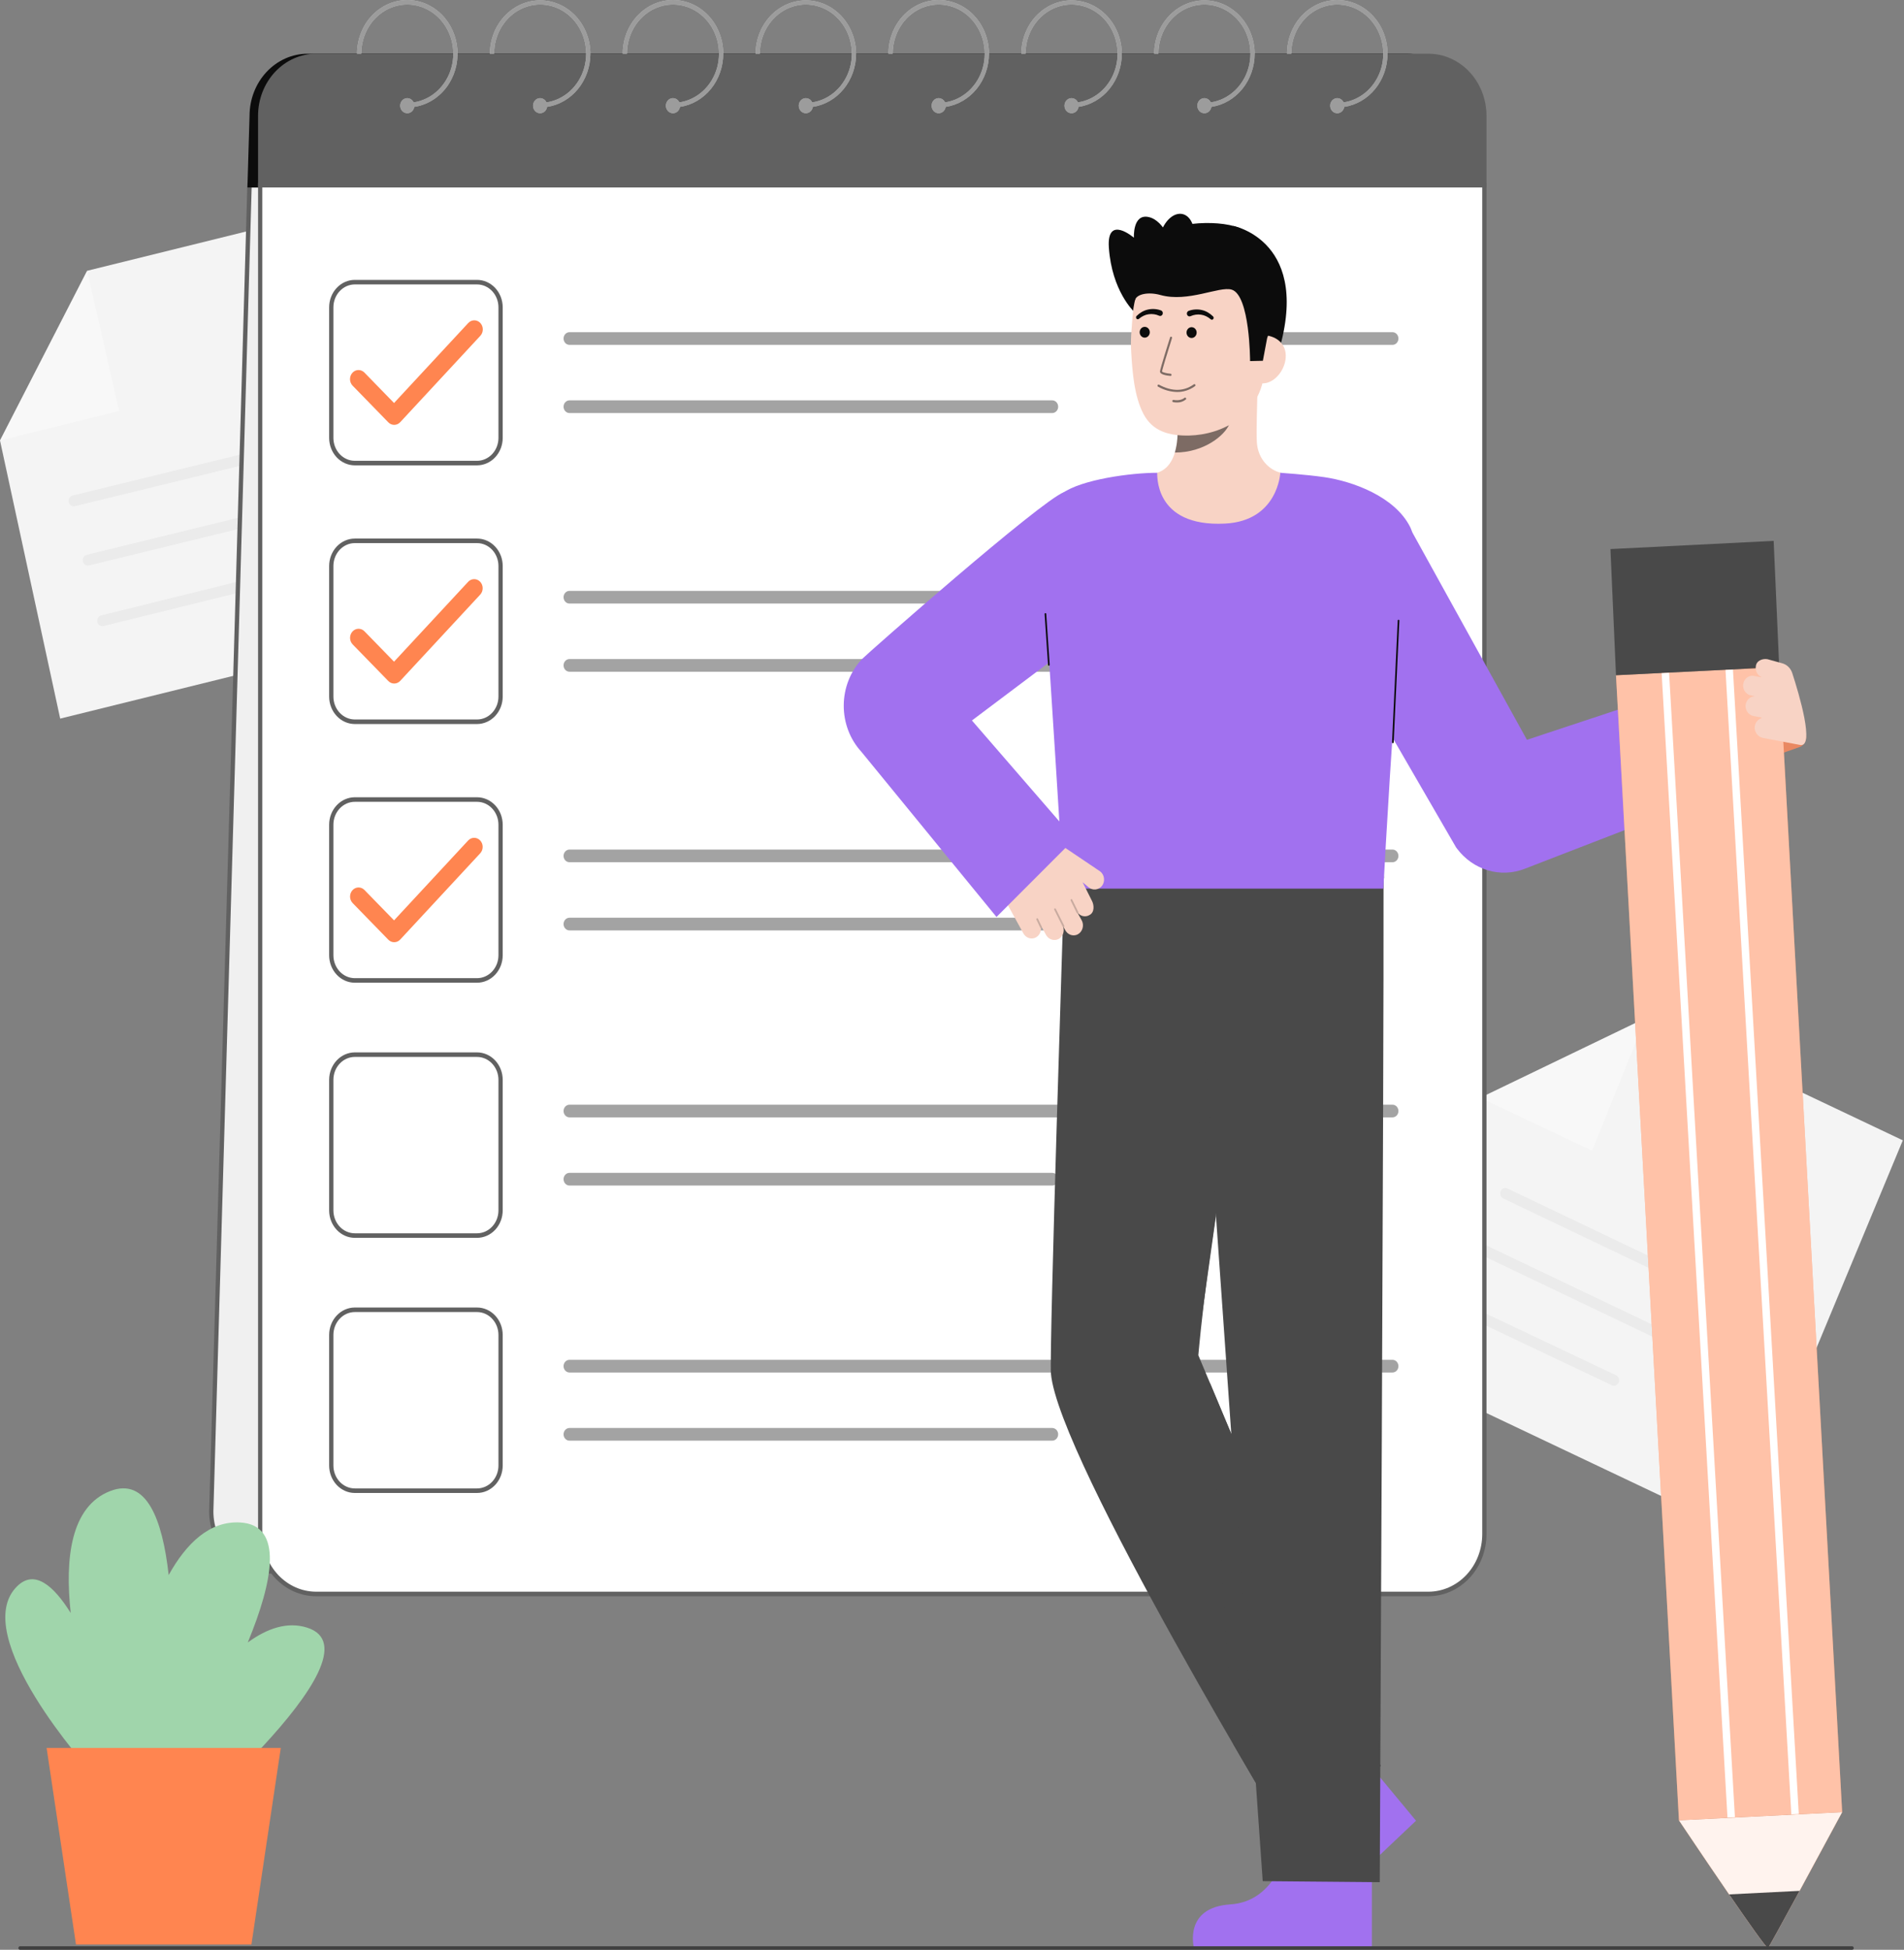 <svg width="293" height="300" viewBox="0 0 293 300" fill="none" xmlns="http://www.w3.org/2000/svg">
<rect x="0" y="0" width="293" height="300" fill="#808080" stroke="none"/>
<path d="M211.115 209.051L227.802 168.908L253.207 156.66L292.817 175.454L267.69 235.894L211.115 209.051Z" fill="#F4F4F4"/>
<path opacity="0.05" d="M272.466 202.201L231.966 182.864C231.571 182.675 231.109 182.864 230.932 183.286L230.932 183.286C230.756 183.708 230.933 184.202 231.327 184.39L271.827 203.728C272.221 203.916 272.684 203.727 272.861 203.306L272.861 203.306C273.037 202.884 272.86 202.39 272.466 202.201Z" fill="#292A2E"/>
<path opacity="0.05" d="M269.063 210.881L228.563 191.543C228.169 191.355 227.706 191.544 227.529 191.965L227.529 191.965C227.353 192.387 227.53 192.881 227.924 193.07L268.424 212.407C268.819 212.596 269.281 212.407 269.458 211.985L269.458 211.985C269.634 211.563 269.457 211.069 269.063 210.881Z" fill="#292A2E"/>
<path opacity="0.05" d="M248.693 211.612L225.088 200.421C224.898 200.33 224.683 200.324 224.489 200.403C224.295 200.482 224.139 200.64 224.054 200.843C224.012 200.943 223.989 201.051 223.986 201.161C223.983 201.271 224.001 201.38 224.037 201.482C224.074 201.585 224.129 201.679 224.2 201.759C224.271 201.838 224.355 201.902 224.449 201.947L248.054 213.139C248.244 213.229 248.459 213.236 248.653 213.156C248.847 213.077 249.003 212.919 249.088 212.717C249.173 212.514 249.179 212.284 249.105 212.077C249.031 211.87 248.883 211.703 248.693 211.612Z" fill="#292A2E"/>
<path opacity="0.4" d="M253.207 156.66L245 177.046L227.802 168.908L253.207 156.66Z" fill="white"/>
<path d="M9.262 110.567L0 67.771L13.405 41.664L55.632 31.234L69.573 95.669L9.262 110.567Z" fill="#F4F4F4"/>
<path opacity="0.05" d="M54.426 65.679L11.182 76.247C10.761 76.35 10.497 76.798 10.594 77.248L10.594 77.248C10.69 77.698 11.11 77.98 11.531 77.877L54.775 67.309C55.196 67.206 55.459 66.758 55.363 66.308L55.363 66.308C55.267 65.858 54.847 65.576 54.426 65.679Z" fill="#292A2E"/>
<path opacity="0.05" d="M56.592 74.8L13.348 85.368C12.927 85.471 12.664 85.919 12.76 86.369L12.76 86.369C12.856 86.82 13.276 87.101 13.697 86.998L56.941 76.43C57.362 76.327 57.626 75.879 57.529 75.429L57.529 75.429C57.433 74.979 57.013 74.697 56.592 74.8Z" fill="#292A2E"/>
<path opacity="0.05" d="M40.728 88.472L15.568 94.695C15.366 94.744 15.19 94.877 15.079 95.065C14.969 95.253 14.933 95.48 14.979 95.696C15.002 95.803 15.044 95.905 15.104 95.994C15.163 96.084 15.239 96.16 15.326 96.219C15.413 96.277 15.51 96.317 15.611 96.335C15.713 96.353 15.816 96.35 15.916 96.326L41.076 90.102C41.279 90.053 41.455 89.919 41.565 89.732C41.675 89.544 41.712 89.317 41.665 89.1C41.619 88.884 41.494 88.697 41.318 88.579C41.143 88.461 40.93 88.422 40.728 88.472Z" fill="#292A2E"/>
<path opacity="0.4" d="M13.405 41.664L18.321 63.226L0 67.771L13.405 41.664Z" fill="white"/>
<path d="M210.322 241.756H41.122C38.838 241.756 36.648 240.787 35.033 239.061C33.419 237.336 32.511 234.996 32.511 232.556L38.402 28.497H224.498L218.934 232.556C218.934 233.764 218.711 234.961 218.279 236.077C217.846 237.193 217.211 238.207 216.412 239.062C215.612 239.916 214.663 240.594 213.618 241.056C212.573 241.518 211.453 241.756 210.322 241.756Z" fill="#616161"/>
<path opacity="0.9" d="M210.322 241.756H41.122C38.838 241.756 36.648 240.787 35.033 239.061C33.419 237.336 32.511 234.996 32.511 232.556L38.402 28.497H224.498L218.934 232.556C218.934 233.764 218.711 234.961 218.279 236.077C217.846 237.193 217.211 238.207 216.412 239.062C215.612 239.916 214.663 240.594 213.618 241.056C212.573 241.518 211.453 241.756 210.322 241.756Z" fill="white"/>
<path d="M210.322 242.105H41.122C38.752 242.102 36.48 241.095 34.805 239.305C33.129 237.515 32.186 235.088 32.184 232.556L38.074 28.147H224.825L219.261 232.556C219.258 235.088 218.316 237.515 216.64 239.305C214.964 241.095 212.692 242.102 210.322 242.105ZM38.728 28.847L32.838 232.556C32.84 234.902 33.714 237.152 35.267 238.811C36.82 240.47 38.926 241.403 41.122 241.406H210.322C212.519 241.403 214.624 240.47 216.177 238.811C217.73 237.152 218.604 234.902 218.606 232.556L224.17 28.847H38.728Z" fill="#616161"/>
<path d="M216.54 8.264H47.34C44.97 8.266 42.698 9.273 41.023 11.064C39.347 12.854 38.404 15.281 38.401 17.813L38.074 28.847H224.824L225.479 17.813C225.476 15.281 224.534 12.854 222.858 11.064C221.182 9.273 218.91 8.266 216.54 8.264Z" fill="#0C0C0C"/>
<path d="M219.813 8.264H48.649C46.279 8.266 44.007 9.273 42.331 11.064C40.656 12.854 39.713 15.281 39.711 17.813V28.847H228.752V17.813C228.749 15.281 227.807 12.854 226.131 11.064C224.455 9.273 222.183 8.266 219.813 8.264Z" fill="#616161"/>
<path d="M40.038 28.495H228.424V236.053C228.424 238.493 227.517 240.833 225.902 242.558C224.287 244.283 222.097 245.252 219.813 245.252H48.649C46.365 245.252 44.175 244.283 42.56 242.558C40.945 240.833 40.038 238.493 40.038 236.053V28.495H40.038Z" fill="white"/>
<path d="M219.813 245.602H48.649C46.279 245.599 44.007 244.592 42.332 242.802C40.656 241.011 39.713 238.584 39.711 236.052V28.147H228.752V236.052C228.749 238.584 227.806 241.011 226.131 242.802C224.455 244.592 222.183 245.599 219.813 245.602ZM40.365 28.847V236.052C40.367 238.399 41.241 240.648 42.794 242.307C44.347 243.967 46.453 244.9 48.649 244.902H219.813C222.009 244.9 224.115 243.966 225.668 242.307C227.221 240.648 228.094 238.399 228.097 236.052V28.847H40.365Z" fill="#616161"/>
<path d="M73.408 71.6H54.603C53.555 71.599 52.55 71.153 51.809 70.362C51.068 69.57 50.651 68.496 50.65 67.376V47.286C50.651 46.167 51.068 45.093 51.809 44.301C52.55 43.51 53.555 43.064 54.603 43.063H73.408C74.456 43.065 75.46 43.51 76.202 44.302C76.943 45.093 77.359 46.167 77.361 47.286V67.376C77.359 68.496 76.943 69.57 76.202 70.361C75.46 71.153 74.456 71.599 73.408 71.6ZM54.603 43.763C53.729 43.764 52.89 44.135 52.272 44.796C51.654 45.456 51.306 46.352 51.305 47.286V67.376C51.306 68.311 51.654 69.207 52.272 69.867C52.89 70.528 53.729 70.9 54.603 70.9H73.408C74.282 70.899 75.121 70.528 75.739 69.867C76.357 69.207 76.705 68.311 76.706 67.376V47.286C76.705 46.352 76.357 45.456 75.739 44.796C75.121 44.135 74.282 43.764 73.408 43.763H54.603Z" fill="#616161"/>
<path d="M73.408 111.402H54.603C53.555 111.4 52.55 110.955 51.809 110.163C51.068 109.372 50.651 108.298 50.65 107.178V87.089C50.651 85.969 51.068 84.895 51.809 84.103C52.55 83.311 53.555 82.865 54.603 82.864H73.408C74.456 82.865 75.461 83.31 76.202 84.102C76.943 84.894 77.36 85.968 77.361 87.087V107.177C77.36 108.297 76.943 109.371 76.202 110.163C75.461 110.955 74.456 111.4 73.408 111.402ZM54.603 83.563C53.729 83.564 52.89 83.936 52.272 84.596C51.654 85.257 51.306 86.153 51.305 87.087V107.177C51.306 108.111 51.654 109.007 52.272 109.668C52.89 110.328 53.729 110.7 54.603 110.701H73.408C74.282 110.7 75.121 110.328 75.739 109.668C76.358 109.007 76.705 108.111 76.706 107.177V87.089C76.706 86.154 76.358 85.258 75.74 84.597C75.121 83.936 74.282 83.564 73.408 83.563H54.603Z" fill="#616161"/>
<path d="M73.408 151.203H54.603C53.555 151.202 52.55 150.757 51.809 149.965C51.068 149.173 50.651 148.1 50.65 146.98V126.89C50.651 125.771 51.068 124.697 51.809 123.906C52.55 123.114 53.555 122.668 54.603 122.667H73.408C74.456 122.669 75.46 123.114 76.202 123.906C76.943 124.697 77.359 125.771 77.361 126.89V146.98C77.359 148.1 76.943 149.173 76.202 149.965C75.46 150.757 74.456 151.202 73.408 151.203ZM54.603 123.367C53.729 123.368 52.89 123.739 52.272 124.4C51.654 125.06 51.306 125.956 51.305 126.89V146.98C51.306 147.915 51.654 148.81 52.272 149.471C52.89 150.132 53.729 150.503 54.603 150.504H73.408C74.282 150.503 75.121 150.132 75.739 149.471C76.358 148.81 76.705 147.915 76.706 146.98V126.89C76.705 125.956 76.358 125.06 75.739 124.4C75.121 123.739 74.282 123.368 73.408 123.367H54.603Z" fill="#616161"/>
<path d="M73.408 190.458H54.603C53.555 190.457 52.55 190.012 51.809 189.22C51.068 188.428 50.651 187.355 50.65 186.235V166.147C50.651 165.027 51.068 163.954 51.809 163.162C52.55 162.37 53.555 161.925 54.603 161.923H73.408C74.456 161.925 75.461 162.37 76.202 163.162C76.943 163.954 77.36 165.027 77.361 166.147V186.237C77.359 187.356 76.942 188.429 76.201 189.221C75.46 190.012 74.456 190.457 73.408 190.458ZM54.603 162.621C53.729 162.622 52.89 162.994 52.272 163.655C51.653 164.315 51.306 165.211 51.305 166.145V186.235C51.306 187.17 51.654 188.065 52.272 188.726C52.89 189.387 53.729 189.758 54.603 189.759H73.408C74.282 189.758 75.121 189.386 75.739 188.726C76.357 188.065 76.705 187.169 76.706 186.235V166.147C76.705 165.213 76.358 164.317 75.739 163.656C75.121 162.995 74.282 162.624 73.408 162.623L54.603 162.621Z" fill="#616161"/>
<path d="M73.408 229.713H54.603C53.555 229.712 52.55 229.267 51.809 228.475C51.068 227.683 50.651 226.61 50.65 225.49V205.4C50.651 204.28 51.068 203.207 51.809 202.415C52.55 201.623 53.555 201.178 54.603 201.177H73.408C74.456 201.178 75.461 201.623 76.202 202.415C76.943 203.207 77.36 204.28 77.361 205.4V225.49C77.36 226.61 76.943 227.683 76.202 228.475C75.461 229.267 74.456 229.712 73.408 229.713ZM54.603 201.876C53.729 201.877 52.89 202.249 52.272 202.909C51.654 203.57 51.306 204.466 51.305 205.4V225.49C51.306 226.424 51.654 227.32 52.272 227.981C52.89 228.641 53.729 229.013 54.603 229.014H73.408C74.282 229.013 75.121 228.641 75.739 227.981C76.358 227.32 76.705 226.424 76.706 225.49V205.4C76.705 204.466 76.358 203.57 75.739 202.909C75.121 202.249 74.282 201.877 73.408 201.876H54.603Z" fill="#616161"/>
<path d="M60.66 65.369C60.322 65.369 59.996 65.229 59.753 64.978L54.272 59.349C54.146 59.222 54.045 59.07 53.975 58.902C53.904 58.733 53.866 58.551 53.861 58.366C53.857 58.181 53.887 57.998 53.95 57.825C54.013 57.653 54.107 57.496 54.226 57.363C54.346 57.229 54.49 57.123 54.648 57.049C54.807 56.976 54.978 56.936 55.151 56.934C55.324 56.931 55.495 56.965 55.656 57.033C55.816 57.102 55.963 57.204 56.086 57.333L60.638 62.007L72.049 49.708C72.169 49.576 72.313 49.47 72.472 49.397C72.631 49.324 72.802 49.286 72.975 49.284C73.148 49.282 73.32 49.317 73.48 49.387C73.641 49.456 73.786 49.559 73.909 49.689C74.032 49.819 74.13 49.974 74.196 50.145C74.263 50.316 74.297 50.499 74.297 50.684C74.297 50.868 74.262 51.051 74.196 51.222C74.129 51.392 74.031 51.547 73.908 51.677L61.592 64.955C61.47 65.086 61.325 65.191 61.165 65.262C61.005 65.333 60.833 65.369 60.66 65.369Z" fill="#FF8550"/>
<path d="M60.66 105.17C60.322 105.171 59.996 105.031 59.753 104.78L54.272 99.151C54.022 98.894 53.877 98.541 53.87 98.17C53.863 97.799 53.995 97.441 54.235 97.173C54.476 96.906 54.806 96.751 55.153 96.744C55.5 96.737 55.836 96.877 56.086 97.134L60.638 101.808L72.049 89.51C72.294 89.251 72.625 89.106 72.97 89.106C73.315 89.106 73.645 89.252 73.89 89.511C74.135 89.771 74.275 90.123 74.278 90.491C74.281 90.86 74.148 91.215 73.908 91.479L61.592 104.756C61.47 104.888 61.325 104.992 61.165 105.064C61.005 105.135 60.833 105.171 60.66 105.17Z" fill="#FF8550"/>
<path d="M60.66 144.973C60.322 144.973 59.996 144.833 59.753 144.582L54.272 138.953C54.022 138.696 53.877 138.343 53.87 137.973C53.863 137.602 53.995 137.243 54.235 136.976C54.476 136.708 54.806 136.554 55.153 136.547C55.5 136.539 55.836 136.68 56.086 136.937L60.638 141.61L72.049 129.312C72.294 129.053 72.625 128.908 72.97 128.908C73.315 128.908 73.645 129.054 73.89 129.313C74.135 129.573 74.275 129.925 74.278 130.293C74.281 130.662 74.148 131.017 73.908 131.281L61.592 144.558C61.47 144.69 61.325 144.794 61.165 144.866C61.005 144.937 60.833 144.973 60.66 144.973Z" fill="#FF8550"/>
<path opacity="0.5" d="M214.286 51.111H87.638C87.134 51.111 86.725 51.548 86.725 52.087C86.725 52.626 87.134 53.063 87.638 53.063H214.286C214.79 53.063 215.199 52.626 215.199 52.087C215.199 51.548 214.79 51.111 214.286 51.111Z" fill="#494949"/>
<path opacity="0.5" d="M161.924 61.6H87.638C87.134 61.6 86.725 62.037 86.725 62.576C86.725 63.115 87.134 63.552 87.638 63.552H161.924C162.428 63.552 162.837 63.115 162.837 62.576C162.837 62.037 162.428 61.6 161.924 61.6Z" fill="#494949"/>
<path opacity="0.5" d="M214.286 90.913H87.638C87.134 90.913 86.725 91.35 86.725 91.889C86.725 92.428 87.134 92.865 87.638 92.865H214.286C214.79 92.865 215.199 92.428 215.199 91.889C215.199 91.35 214.79 90.913 214.286 90.913Z" fill="#494949"/>
<path opacity="0.5" d="M161.924 101.402H87.638C87.134 101.402 86.725 101.839 86.725 102.378C86.725 102.917 87.134 103.354 87.638 103.354H161.924C162.428 103.354 162.837 102.917 162.837 102.378C162.837 101.839 162.428 101.402 161.924 101.402Z" fill="#494949"/>
<path opacity="0.5" d="M214.286 130.715H87.638C87.134 130.715 86.725 131.152 86.725 131.691C86.725 132.23 87.134 132.666 87.638 132.666H214.286C214.79 132.666 215.199 132.23 215.199 131.691C215.199 131.152 214.79 130.715 214.286 130.715Z" fill="#494949"/>
<path opacity="0.5" d="M161.924 141.204H87.638C87.134 141.204 86.725 141.641 86.725 142.18C86.725 142.719 87.134 143.156 87.638 143.156H161.924C162.428 143.156 162.837 142.719 162.837 142.18C162.837 141.641 162.428 141.204 161.924 141.204Z" fill="#494949"/>
<path opacity="0.5" d="M214.286 169.97H87.638C87.134 169.97 86.725 170.407 86.725 170.946C86.725 171.485 87.134 171.921 87.638 171.921H214.286C214.79 171.921 215.199 171.485 215.199 170.946C215.199 170.407 214.79 169.97 214.286 169.97Z" fill="#494949"/>
<path opacity="0.5" d="M161.924 180.459H87.638C87.134 180.459 86.725 180.896 86.725 181.435C86.725 181.974 87.134 182.411 87.638 182.411H161.924C162.428 182.411 162.837 181.974 162.837 181.435C162.837 180.896 162.428 180.459 161.924 180.459Z" fill="#494949"/>
<path opacity="0.5" d="M214.286 209.224H87.638C87.134 209.224 86.725 209.661 86.725 210.2C86.725 210.739 87.134 211.176 87.638 211.176H214.286C214.79 211.176 215.199 210.739 215.199 210.2C215.199 209.661 214.79 209.224 214.286 209.224Z" fill="#494949"/>
<path opacity="0.5" d="M161.924 219.714H87.638C87.134 219.714 86.725 220.15 86.725 220.689C86.725 221.228 87.134 221.665 87.638 221.665H161.924C162.428 221.665 162.837 221.228 162.837 220.689C162.837 220.15 162.428 219.714 161.924 219.714Z" fill="#494949"/>
<path d="M62.674 2.08498e-07C60.624 0.002 58.658 0.874 57.208 2.423C55.758 3.972 54.942 6.073 54.94 8.264H55.594C55.594 6.812 55.985 5.391 56.72 4.17C57.455 2.949 58.503 1.98 59.74 1.379C60.976 0.777 62.349 0.568 63.694 0.777C65.038 0.986 66.298 1.604 67.323 2.557C68.348 3.51 69.094 4.758 69.474 6.152C69.853 7.546 69.848 9.027 69.461 10.418C69.074 11.81 68.32 13.053 67.29 13.999C66.26 14.945 64.996 15.555 63.65 15.755C63.537 15.505 63.344 15.307 63.105 15.197C62.867 15.086 62.6 15.07 62.352 15.152C62.103 15.233 61.891 15.407 61.752 15.642C61.614 15.877 61.558 16.157 61.596 16.431C61.634 16.706 61.762 16.957 61.958 17.139C62.154 17.321 62.405 17.422 62.665 17.424C62.924 17.426 63.176 17.328 63.374 17.149C63.573 16.97 63.704 16.721 63.746 16.447C65.685 16.157 67.45 15.092 68.684 13.467C69.917 11.842 70.528 9.777 70.392 7.689C70.256 5.602 69.384 3.647 67.951 2.22C66.519 0.793 64.633 -0 62.674 2.08498e-07Z" fill="#F4F4F4"/>
<path d="M213.522 8.264C213.522 6.072 212.707 3.97 211.257 2.42C209.806 0.871 207.839 0 205.787 0C203.736 0 201.768 0.871 200.318 2.42C198.867 3.97 198.052 6.072 198.052 8.264H198.707C198.707 6.812 199.097 5.391 199.833 4.17C200.568 2.949 201.616 1.98 202.853 1.379C204.089 0.777 205.462 0.568 206.806 0.777C208.151 0.986 209.411 1.604 210.436 2.557C211.461 3.51 212.207 4.758 212.586 6.152C212.965 7.546 212.961 9.027 212.574 10.418C212.187 11.81 211.433 13.053 210.403 13.999C209.372 14.945 208.109 15.555 206.763 15.755C206.65 15.505 206.456 15.307 206.218 15.197C205.98 15.086 205.713 15.07 205.464 15.152C205.216 15.233 205.004 15.407 204.865 15.642C204.726 15.877 204.671 16.157 204.709 16.431C204.747 16.706 204.875 16.957 205.071 17.139C205.267 17.321 205.518 17.422 205.777 17.424C206.037 17.426 206.289 17.328 206.487 17.149C206.685 16.97 206.817 16.721 206.858 16.447C208.705 16.168 210.396 15.187 211.62 13.684C212.844 12.181 213.52 10.256 213.522 8.264Z" fill="#F4F4F4"/>
<path d="M193.078 8.264C193.064 6.081 192.243 3.993 190.794 2.455C189.345 0.917 187.385 0.053 185.342 0.053C183.3 0.053 181.34 0.917 179.891 2.455C178.442 3.993 177.621 6.081 177.607 8.264H178.262C178.262 6.812 178.652 5.391 179.388 4.17C180.123 2.949 181.171 1.98 182.408 1.378C183.644 0.776 185.017 0.567 186.362 0.776C187.706 0.985 188.966 1.603 189.991 2.556C191.016 3.509 191.763 4.757 192.142 6.151C192.521 7.546 192.517 9.027 192.13 10.418C191.742 11.81 190.989 13.053 189.958 13.999C188.928 14.945 187.664 15.555 186.318 15.755C186.205 15.505 186.012 15.307 185.773 15.197C185.535 15.086 185.268 15.07 185.02 15.152C184.771 15.233 184.559 15.407 184.42 15.642C184.281 15.877 184.226 16.157 184.264 16.431C184.302 16.706 184.43 16.957 184.626 17.139C184.822 17.321 185.073 17.422 185.332 17.424C185.592 17.426 185.844 17.328 186.042 17.149C186.241 16.97 186.372 16.721 186.413 16.447C188.26 16.168 189.951 15.187 191.175 13.684C192.4 12.181 193.075 10.256 193.078 8.264Z" fill="#F4F4F4"/>
<path d="M172.633 8.264C172.62 6.081 171.799 3.993 170.35 2.455C168.901 0.917 166.941 0.053 164.898 0.053C162.855 0.053 160.895 0.917 159.446 2.455C157.997 3.993 157.176 6.081 157.163 8.264H157.817C157.817 6.812 158.208 5.391 158.943 4.17C159.678 2.949 160.727 1.98 161.963 1.378C163.2 0.777 164.572 0.568 165.917 0.777C167.261 0.985 168.521 1.603 169.546 2.556C170.571 3.509 171.318 4.757 171.697 6.151C172.077 7.545 172.073 9.026 171.686 10.417C171.299 11.809 170.545 13.052 169.515 13.998C168.484 14.945 167.221 15.555 165.875 15.755C165.762 15.505 165.569 15.307 165.331 15.197C165.092 15.086 164.825 15.07 164.577 15.152C164.328 15.233 164.116 15.407 163.977 15.642C163.839 15.877 163.783 16.157 163.821 16.431C163.859 16.706 163.987 16.957 164.183 17.139C164.379 17.321 164.63 17.422 164.89 17.424C165.149 17.426 165.401 17.328 165.599 17.149C165.798 16.97 165.929 16.721 165.971 16.447C167.817 16.168 169.508 15.187 170.731 13.684C171.955 12.181 172.631 10.256 172.633 8.264Z" fill="#F4F4F4"/>
<path d="M152.188 8.264C152.188 6.072 151.373 3.97 149.923 2.42C148.472 0.871 146.505 0 144.453 0C142.402 0 140.434 0.871 138.984 2.42C137.533 3.97 136.718 6.072 136.718 8.264H137.373C137.373 6.812 137.764 5.391 138.499 4.17C139.234 2.949 140.282 1.98 141.519 1.379C142.755 0.777 144.128 0.568 145.472 0.777C146.817 0.986 148.077 1.604 149.102 2.557C150.127 3.51 150.873 4.758 151.252 6.152C151.632 7.546 151.627 9.027 151.24 10.418C150.853 11.81 150.099 13.053 149.069 13.999C148.038 14.945 146.775 15.555 145.429 15.755C145.316 15.505 145.123 15.307 144.884 15.196C144.646 15.085 144.379 15.069 144.13 15.151C143.882 15.232 143.669 15.406 143.53 15.641C143.392 15.875 143.336 16.155 143.374 16.43C143.412 16.705 143.54 16.956 143.736 17.138C143.932 17.32 144.183 17.422 144.442 17.424C144.702 17.426 144.954 17.328 145.153 17.149C145.351 16.97 145.483 16.721 145.524 16.447C147.371 16.168 149.062 15.187 150.286 13.684C151.51 12.181 152.186 10.256 152.188 8.264Z" fill="#F4F4F4"/>
<path d="M131.744 8.264C131.73 6.081 130.91 3.993 129.46 2.455C128.011 0.917 126.051 0.053 124.009 0.053C121.966 0.053 120.006 0.917 118.557 2.455C117.108 3.993 116.287 6.081 116.273 8.264H116.928C116.928 6.812 117.319 5.391 118.054 4.17C118.789 2.949 119.837 1.98 121.074 1.378C122.31 0.776 123.683 0.567 125.028 0.776C126.372 0.985 127.632 1.603 128.657 2.556C129.682 3.509 130.429 4.757 130.808 6.151C131.187 7.546 131.183 9.027 130.796 10.418C130.409 11.81 129.655 13.053 128.624 13.999C127.594 14.945 126.33 15.555 124.984 15.755C124.871 15.505 124.678 15.307 124.439 15.197C124.201 15.086 123.934 15.07 123.686 15.152C123.437 15.233 123.225 15.407 123.086 15.642C122.948 15.877 122.892 16.157 122.93 16.431C122.968 16.706 123.096 16.957 123.292 17.139C123.488 17.321 123.739 17.422 123.999 17.424C124.258 17.426 124.51 17.328 124.708 17.149C124.907 16.97 125.038 16.721 125.08 16.447C126.926 16.168 128.617 15.187 129.841 13.684C131.066 12.181 131.741 10.256 131.744 8.264Z" fill="#F4F4F4"/>
<path d="M111.299 8.264C111.299 6.072 110.484 3.97 109.033 2.42C107.583 0.871 105.615 0 103.564 0C101.512 0 99.545 0.871 98.094 2.42C96.644 3.97 95.829 6.072 95.829 8.264H96.484C96.483 6.812 96.874 5.391 97.609 4.17C98.344 2.949 99.393 1.98 100.629 1.379C101.866 0.777 103.238 0.568 104.583 0.777C105.927 0.986 107.187 1.604 108.212 2.557C109.237 3.51 109.984 4.758 110.363 6.152C110.742 7.546 110.738 9.027 110.351 10.418C109.963 11.81 109.21 13.053 108.179 13.999C107.149 14.945 105.886 15.555 104.54 15.755C104.427 15.505 104.233 15.307 103.995 15.196C103.757 15.085 103.489 15.069 103.241 15.151C102.993 15.232 102.78 15.406 102.641 15.641C102.502 15.875 102.447 16.155 102.484 16.43C102.522 16.705 102.651 16.956 102.847 17.138C103.043 17.32 103.293 17.422 103.553 17.424C103.813 17.426 104.065 17.328 104.263 17.149C104.462 16.97 104.593 16.721 104.635 16.447C106.482 16.168 108.172 15.187 109.397 13.684C110.621 12.181 111.296 10.256 111.299 8.264Z" fill="#F4F4F4"/>
<path d="M90.854 8.264C90.841 6.081 90.02 3.993 88.571 2.455C87.122 0.917 85.162 0.053 83.119 0.053C81.076 0.053 79.117 0.917 77.667 2.455C76.218 3.993 75.397 6.081 75.384 8.264H76.039C76.038 6.812 76.429 5.391 77.164 4.17C77.899 2.949 78.948 1.98 80.184 1.378C81.421 0.776 82.794 0.567 84.138 0.776C85.483 0.985 86.743 1.603 87.768 2.556C88.793 3.509 89.54 4.757 89.919 6.151C90.298 7.546 90.294 9.027 89.906 10.418C89.519 11.81 88.765 13.053 87.735 13.999C86.704 14.945 85.441 15.555 84.095 15.755C83.981 15.505 83.788 15.307 83.55 15.197C83.312 15.086 83.044 15.07 82.796 15.152C82.548 15.233 82.335 15.407 82.197 15.642C82.058 15.877 82.003 16.157 82.04 16.431C82.078 16.706 82.207 16.957 82.403 17.139C82.599 17.321 82.849 17.422 83.109 17.424C83.369 17.426 83.621 17.328 83.819 17.149C84.017 16.97 84.149 16.721 84.19 16.447C86.037 16.168 87.728 15.187 88.952 13.684C90.176 12.181 90.852 10.256 90.854 8.264Z" fill="#F4F4F4"/>
<g opacity="0.6">
<path d="M62.674 2.08498e-07C60.624 0.002 58.658 0.874 57.208 2.423C55.758 3.972 54.942 6.073 54.94 8.264H55.594C55.594 6.812 55.985 5.391 56.72 4.17C57.455 2.949 58.503 1.98 59.74 1.379C60.976 0.777 62.349 0.568 63.694 0.777C65.038 0.986 66.298 1.604 67.323 2.557C68.348 3.51 69.094 4.758 69.474 6.152C69.853 7.546 69.848 9.027 69.461 10.418C69.074 11.81 68.32 13.053 67.29 13.999C66.26 14.945 64.996 15.555 63.65 15.755C63.537 15.505 63.344 15.307 63.105 15.197C62.867 15.086 62.6 15.07 62.352 15.152C62.103 15.233 61.891 15.407 61.752 15.642C61.614 15.877 61.558 16.157 61.596 16.431C61.634 16.706 61.762 16.957 61.958 17.139C62.154 17.321 62.405 17.422 62.665 17.424C62.924 17.426 63.176 17.328 63.374 17.149C63.573 16.97 63.704 16.721 63.746 16.447C65.685 16.157 67.45 15.092 68.684 13.467C69.917 11.842 70.528 9.777 70.392 7.689C70.256 5.602 69.384 3.647 67.951 2.22C66.519 0.793 64.633 -0 62.674 2.08498e-07Z" fill="#616161"/>
<path d="M213.522 8.264C213.522 6.072 212.707 3.97 211.257 2.42C209.806 0.871 207.839 0 205.787 0C203.736 0 201.768 0.871 200.318 2.42C198.867 3.97 198.052 6.072 198.052 8.264H198.707C198.707 6.812 199.097 5.391 199.833 4.17C200.568 2.949 201.616 1.98 202.853 1.379C204.089 0.777 205.462 0.568 206.806 0.777C208.151 0.986 209.411 1.604 210.436 2.557C211.461 3.51 212.207 4.758 212.586 6.152C212.965 7.546 212.961 9.027 212.574 10.418C212.187 11.81 211.433 13.053 210.403 13.999C209.372 14.945 208.109 15.555 206.763 15.755C206.65 15.505 206.456 15.307 206.218 15.197C205.98 15.086 205.713 15.07 205.464 15.152C205.216 15.233 205.004 15.407 204.865 15.642C204.726 15.877 204.671 16.157 204.709 16.431C204.747 16.706 204.875 16.957 205.071 17.139C205.267 17.321 205.518 17.422 205.777 17.424C206.037 17.426 206.289 17.328 206.487 17.149C206.685 16.97 206.817 16.721 206.858 16.447C208.705 16.168 210.396 15.187 211.62 13.684C212.844 12.181 213.52 10.256 213.522 8.264Z" fill="#616161"/>
<path d="M193.078 8.264C193.064 6.081 192.243 3.993 190.794 2.455C189.345 0.917 187.385 0.053 185.342 0.053C183.3 0.053 181.34 0.917 179.891 2.455C178.442 3.993 177.621 6.081 177.607 8.264H178.262C178.262 6.812 178.652 5.391 179.388 4.17C180.123 2.949 181.171 1.98 182.408 1.378C183.644 0.776 185.017 0.567 186.362 0.776C187.706 0.985 188.966 1.603 189.991 2.556C191.016 3.509 191.763 4.757 192.142 6.151C192.521 7.546 192.517 9.027 192.13 10.418C191.742 11.81 190.989 13.053 189.958 13.999C188.928 14.945 187.664 15.555 186.318 15.755C186.205 15.505 186.012 15.307 185.773 15.197C185.535 15.086 185.268 15.07 185.02 15.152C184.771 15.233 184.559 15.407 184.42 15.642C184.281 15.877 184.226 16.157 184.264 16.431C184.302 16.706 184.43 16.957 184.626 17.139C184.822 17.321 185.073 17.422 185.332 17.424C185.592 17.426 185.844 17.328 186.042 17.149C186.241 16.97 186.372 16.721 186.413 16.447C188.26 16.168 189.951 15.187 191.175 13.684C192.4 12.181 193.075 10.256 193.078 8.264Z" fill="#616161"/>
<path d="M172.633 8.264C172.62 6.081 171.799 3.993 170.35 2.455C168.901 0.917 166.941 0.053 164.898 0.053C162.855 0.053 160.895 0.917 159.446 2.455C157.997 3.993 157.176 6.081 157.163 8.264H157.817C157.817 6.812 158.208 5.391 158.943 4.17C159.678 2.949 160.727 1.98 161.963 1.378C163.2 0.777 164.572 0.568 165.917 0.777C167.261 0.985 168.521 1.603 169.546 2.556C170.571 3.509 171.318 4.757 171.697 6.151C172.077 7.545 172.073 9.026 171.686 10.417C171.299 11.809 170.545 13.052 169.515 13.998C168.484 14.945 167.221 15.555 165.875 15.755C165.762 15.505 165.569 15.307 165.331 15.197C165.092 15.086 164.825 15.07 164.577 15.152C164.328 15.233 164.116 15.407 163.977 15.642C163.839 15.877 163.783 16.157 163.821 16.431C163.859 16.706 163.987 16.957 164.183 17.139C164.379 17.321 164.63 17.422 164.89 17.424C165.149 17.426 165.401 17.328 165.599 17.149C165.798 16.97 165.929 16.721 165.971 16.447C167.817 16.168 169.508 15.187 170.731 13.684C171.955 12.181 172.631 10.256 172.633 8.264Z" fill="#616161"/>
<path d="M152.188 8.264C152.188 6.072 151.373 3.97 149.923 2.42C148.472 0.871 146.505 0 144.453 0C142.402 0 140.434 0.871 138.984 2.42C137.533 3.97 136.718 6.072 136.718 8.264H137.373C137.373 6.812 137.764 5.391 138.499 4.17C139.234 2.949 140.282 1.98 141.519 1.379C142.755 0.777 144.128 0.568 145.472 0.777C146.817 0.986 148.077 1.604 149.102 2.557C150.127 3.51 150.873 4.758 151.252 6.152C151.632 7.546 151.627 9.027 151.24 10.418C150.853 11.81 150.099 13.053 149.069 13.999C148.038 14.945 146.775 15.555 145.429 15.755C145.316 15.505 145.123 15.307 144.884 15.196C144.646 15.085 144.379 15.069 144.13 15.151C143.882 15.232 143.669 15.406 143.53 15.641C143.392 15.875 143.336 16.155 143.374 16.43C143.412 16.705 143.54 16.956 143.736 17.138C143.932 17.32 144.183 17.422 144.442 17.424C144.702 17.426 144.954 17.328 145.153 17.149C145.351 16.97 145.483 16.721 145.524 16.447C147.371 16.168 149.062 15.187 150.286 13.684C151.51 12.181 152.186 10.256 152.188 8.264Z" fill="#616161"/>
<path d="M131.744 8.264C131.73 6.081 130.91 3.993 129.46 2.455C128.011 0.917 126.051 0.053 124.009 0.053C121.966 0.053 120.006 0.917 118.557 2.455C117.108 3.993 116.287 6.081 116.273 8.264H116.928C116.928 6.812 117.319 5.391 118.054 4.17C118.789 2.949 119.837 1.98 121.074 1.378C122.31 0.776 123.683 0.567 125.028 0.776C126.372 0.985 127.632 1.603 128.657 2.556C129.682 3.509 130.429 4.757 130.808 6.151C131.187 7.546 131.183 9.027 130.796 10.418C130.409 11.81 129.655 13.053 128.624 13.999C127.594 14.945 126.33 15.555 124.984 15.755C124.871 15.505 124.678 15.307 124.439 15.197C124.201 15.086 123.934 15.07 123.686 15.152C123.437 15.233 123.225 15.407 123.086 15.642C122.948 15.877 122.892 16.157 122.93 16.431C122.968 16.706 123.096 16.957 123.292 17.139C123.488 17.321 123.739 17.422 123.999 17.424C124.258 17.426 124.51 17.328 124.708 17.149C124.907 16.97 125.038 16.721 125.08 16.447C126.926 16.168 128.617 15.187 129.841 13.684C131.066 12.181 131.741 10.256 131.744 8.264Z" fill="#616161"/>
<path d="M111.299 8.264C111.299 6.072 110.484 3.97 109.033 2.42C107.583 0.871 105.615 0 103.564 0C101.512 0 99.545 0.871 98.094 2.42C96.644 3.97 95.829 6.072 95.829 8.264H96.484C96.483 6.812 96.874 5.391 97.609 4.17C98.344 2.949 99.393 1.98 100.629 1.379C101.866 0.777 103.238 0.568 104.583 0.777C105.927 0.986 107.187 1.604 108.212 2.557C109.237 3.51 109.984 4.758 110.363 6.152C110.742 7.546 110.738 9.027 110.351 10.418C109.963 11.81 109.21 13.053 108.179 13.999C107.149 14.945 105.886 15.555 104.54 15.755C104.427 15.505 104.233 15.307 103.995 15.196C103.757 15.085 103.489 15.069 103.241 15.151C102.993 15.232 102.78 15.406 102.641 15.641C102.502 15.875 102.447 16.155 102.484 16.43C102.522 16.705 102.651 16.956 102.847 17.138C103.043 17.32 103.293 17.422 103.553 17.424C103.813 17.426 104.065 17.328 104.263 17.149C104.462 16.97 104.593 16.721 104.635 16.447C106.482 16.168 108.172 15.187 109.397 13.684C110.621 12.181 111.296 10.256 111.299 8.264Z" fill="#616161"/>
<path d="M90.854 8.264C90.841 6.081 90.02 3.993 88.571 2.455C87.122 0.917 85.162 0.053 83.119 0.053C81.076 0.053 79.117 0.917 77.667 2.455C76.218 3.993 75.397 6.081 75.384 8.264H76.039C76.038 6.812 76.429 5.391 77.164 4.17C77.899 2.949 78.948 1.98 80.184 1.378C81.421 0.776 82.794 0.567 84.138 0.776C85.483 0.985 86.743 1.603 87.768 2.556C88.793 3.509 89.54 4.757 89.919 6.151C90.298 7.546 90.294 9.027 89.906 10.418C89.519 11.81 88.765 13.053 87.735 13.999C86.704 14.945 85.441 15.555 84.095 15.755C83.981 15.505 83.788 15.307 83.55 15.197C83.312 15.086 83.044 15.07 82.796 15.152C82.548 15.233 82.335 15.407 82.197 15.642C82.058 15.877 82.003 16.157 82.04 16.431C82.078 16.706 82.207 16.957 82.403 17.139C82.599 17.321 82.849 17.422 83.109 17.424C83.369 17.426 83.621 17.328 83.819 17.149C84.017 16.97 84.149 16.721 84.19 16.447C86.037 16.168 87.728 15.187 88.952 13.684C90.176 12.181 90.852 10.256 90.854 8.264Z" fill="#616161"/>
</g>
<path d="M271.626 103.776L272.546 102.966C272.836 102.701 273.02 102.328 273.062 101.923C273.104 101.518 273.001 101.112 272.773 100.785C272.65 100.621 272.496 100.485 272.323 100.386C272.149 100.287 271.958 100.227 271.762 100.21C271.565 100.193 271.368 100.218 271.181 100.285C270.994 100.352 270.822 100.458 270.676 100.599L259.755 110.956L262.774 114.779C263.711 115.966 264.96 116.828 266.358 117.252C267.757 117.677 269.243 117.645 270.625 117.162L276.881 114.961C277.208 114.853 277.49 114.628 277.68 114.324C277.869 114.019 277.955 113.654 277.922 113.29C277.836 112.573 271.626 103.776 271.626 103.776Z" fill="#E98862"/>
<path d="M265.099 103.856L234.973 113.829L216.601 80.581L200.906 90.386L224.066 130.373L224.213 130.573C225.427 132.182 227.081 133.346 228.944 133.904C230.806 134.462 232.786 134.385 234.606 133.685L270.516 119.788L265.099 103.856Z" fill="#A171EF"/>
<path d="M283.484 278.82L258.367 280.081L248.679 103.896L273.797 102.635L283.484 278.82Z" fill="#FF8550"/>
<path opacity="0.5" d="M283.484 278.82L258.367 280.081L248.679 103.896L273.797 102.635L283.484 278.82Z" fill="white"/>
<path d="M272.943 83.221L247.826 84.482L248.68 103.894L273.797 102.632L272.943 83.221Z" fill="#494949"/>
<path d="M283.485 278.82C283.485 278.82 280.039 285.213 276.933 290.93C274.47 295.464 272.22 299.573 272.075 299.727C271.926 299.886 269.118 295.897 266.083 291.475C262.394 286.101 258.366 280.082 258.366 280.082L283.485 278.82Z" fill="#FF8550"/>
<path opacity="0.9" d="M283.485 278.82C283.485 278.82 280.039 285.213 276.933 290.93C274.47 295.464 272.22 299.573 272.075 299.727C271.926 299.886 269.118 295.897 266.083 291.475C262.394 286.101 258.366 280.082 258.366 280.082L283.485 278.82Z" fill="white"/>
<path d="M276.933 290.932C274.47 295.466 272.22 299.575 272.075 299.728C271.926 299.887 269.118 295.899 266.083 291.477L276.933 290.932Z" fill="#494949"/>
<path d="M275.661 279.162L265.531 103.085L266.677 103.023L276.807 279.1L275.661 279.162Z" fill="white"/>
<path d="M265.835 279.659L255.705 103.582L256.851 103.521L266.981 279.597L265.835 279.659Z" fill="white"/>
<path d="M270.019 111.991C270.019 111.653 270.122 111.324 270.313 111.054C270.503 110.784 270.772 110.588 271.076 110.496C271.065 110.471 271.023 110.419 271.064 110.402L269.871 110.176C269.518 110.117 269.197 109.925 268.967 109.633C268.737 109.341 268.613 108.97 268.619 108.589C268.636 108.212 268.784 107.856 269.033 107.589C269.282 107.322 269.615 107.164 269.968 107.144C269.959 107.132 269.962 107.115 269.958 107.1L269.467 107.007C269.134 106.951 268.831 106.774 268.607 106.505C268.383 106.237 268.252 105.894 268.238 105.535C268.233 105.31 268.275 105.086 268.361 104.88C268.447 104.674 268.575 104.491 268.735 104.344C268.895 104.198 269.084 104.091 269.287 104.031C269.491 103.971 269.704 103.961 269.912 104L271.043 104.214C271.043 104.208 271.039 104.203 271.04 104.196C271.04 104.189 271.049 104.183 271.051 104.175C270.754 104.041 270.507 103.804 270.353 103.501C270.198 103.198 270.144 102.848 270.2 102.509C270.292 101.622 271.272 101.292 272.004 101.43L274.277 102.06C274.627 102.157 274.95 102.345 275.217 102.607C275.483 102.869 275.684 103.198 275.803 103.563C276.832 106.727 279.334 115.06 276.999 114.618L271.25 113.53C270.914 113.456 270.611 113.264 270.388 112.986C270.165 112.707 270.036 112.357 270.019 111.991Z" fill="#F8D3C5"/>
<path d="M174.495 47.933C174.495 47.933 171.108 44.801 170.64 38.115C170.277 32.941 174.495 36.577 174.495 36.577C174.495 36.577 174.268 32.847 176.765 33.395C179.262 33.944 180.43 37.927 180.43 37.927" fill="#0C0C0C"/>
<path d="M189.77 34.761C189.77 34.761 202.189 37.089 196.531 54.875H193.162" fill="#0C0C0C"/>
<path d="M198.639 278.077C198.639 278.077 202.613 285.249 197.529 290.672C192.446 296.095 197.398 299.56 197.398 299.56L217.908 280.141L208.826 269.194L198.639 278.077Z" fill="#A171EF"/>
<path d="M163.742 136.723C163.742 136.723 161.433 207.864 161.726 211.336C162.837 224.469 199.014 283.98 199.014 283.98L212.485 271.692L195.283 234.466L184.408 208.523C184.408 208.523 186.28 186.211 191.326 165.492C193.908 154.858 195.461 143.97 195.963 132.998L163.742 136.723Z" fill="#494949"/>
<path d="M197.975 284.377C197.975 284.377 196.498 292.558 189.326 293.016C182.155 293.474 183.711 299.576 183.711 299.576H211.116V284.948L197.975 284.377Z" fill="#A171EF"/>
<path d="M212.974 135.107C212.974 135.107 212.888 132.647 212.906 138.227C212.974 159.041 212.325 289.599 212.325 289.599L194.317 289.438L183.408 134.26L212.974 135.107Z" fill="#494949"/>
<path d="M187.106 187.158L185.629 163.03C185.629 163.03 184.112 173.061 184.112 181.707C184.112 185.933 184.927 202.665 184.927 202.665L187.106 187.158Z" fill="#494949"/>
<path d="M189.508 220.69L193.254 274.324L189.748 268.297L186.163 212.712L189.508 220.69Z" fill="#494949"/>
<path d="M175.783 73.366C175.838 73.359 176.449 84.202 188.24 83.257C196.403 82.603 199.313 73.351 199.5 73.351C198.62 73.151 197.533 72.848 197.1 72.744C196.158 72.51 195.305 71.976 194.654 71.211C194.004 70.447 193.586 69.489 193.457 68.465C193.219 66.927 193.624 59.065 193.499 57.51L180.969 60.498C181.144 63.782 182.37 71.396 178.075 72.744C177.36 72.966 176.591 73.171 175.783 73.366Z" fill="#F8D3C5"/>
<path opacity="0.52" d="M180.794 69.632C180.99 68.956 181.116 68.26 181.17 67.555C181.308 65.945 181.281 64.325 181.089 62.722C183.635 62.355 186.035 61.232 188.014 59.481C188.246 60.399 189.526 64.411 189.172 65.282C188.502 66.931 185.355 69.632 180.794 69.632Z" fill="#0C0C0C"/>
<path d="M183.017 67.012C187.979 66.893 194.091 63.986 194.625 56.84L195.107 50.391C195.64 43.245 192.56 37.152 186.262 36.616C179.963 36.079 174.823 41.471 174.289 48.617L174.076 51.472C174.019 52.453 174.024 53.438 174.092 54.419C174.256 57.012 174.511 60.957 175.978 63.717C177.362 66.322 179.848 67.088 183.017 67.012Z" fill="#F8D3C5"/>
<path opacity="0.52" d="M181.139 60.312C180.118 60.288 179.117 60.009 178.216 59.496C178.197 59.486 178.179 59.472 178.165 59.455C178.151 59.438 178.14 59.419 178.133 59.397C178.126 59.375 178.123 59.353 178.125 59.33C178.126 59.307 178.132 59.285 178.142 59.265C178.151 59.244 178.165 59.226 178.181 59.212C178.197 59.197 178.216 59.186 178.237 59.179C178.257 59.172 178.278 59.17 178.3 59.172C178.321 59.175 178.341 59.181 178.36 59.192C180.305 60.248 182.131 60.244 183.641 59.182C183.671 59.16 183.703 59.139 183.735 59.12C183.773 59.1 183.817 59.097 183.857 59.112C183.897 59.127 183.93 59.158 183.949 59.199C183.967 59.239 183.97 59.286 183.956 59.329C183.943 59.371 183.914 59.407 183.876 59.426C183.863 59.434 183.843 59.448 183.816 59.467C183.023 60.027 182.09 60.321 181.139 60.312Z" fill="#0C0C0C"/>
<path opacity="0.52" d="M181.086 61.925C180.902 61.924 180.718 61.906 180.537 61.871C180.495 61.864 180.458 61.839 180.434 61.802C180.409 61.765 180.4 61.719 180.407 61.675C180.414 61.63 180.438 61.59 180.472 61.564C180.507 61.538 180.55 61.528 180.591 61.536C181.685 61.74 182.245 61.238 182.268 61.217C182.3 61.187 182.342 61.172 182.384 61.175C182.426 61.178 182.465 61.199 182.493 61.233C182.521 61.267 182.535 61.311 182.532 61.356C182.53 61.401 182.51 61.443 182.478 61.473C182.077 61.791 181.585 61.951 181.086 61.925Z" fill="#0C0C0C"/>
<path d="M176.157 51.951C176.587 51.951 176.936 51.579 176.936 51.12C176.936 50.66 176.587 50.288 176.157 50.288C175.728 50.288 175.379 50.66 175.379 51.12C175.379 51.579 175.728 51.951 176.157 51.951Z" fill="#0C0C0C"/>
<path d="M183.37 52.003C183.799 52.003 184.148 51.631 184.148 51.172C184.148 50.713 183.799 50.34 183.37 50.34C182.94 50.34 182.591 50.713 182.591 51.172C182.591 51.631 182.94 52.003 183.37 52.003Z" fill="#0C0C0C"/>
<path d="M194.071 58.983C195.985 59.147 197.7 57.091 197.853 55.046C198.006 53.001 196.538 51.742 194.624 51.578L193.536 52.865L192.426 58.844L194.071 58.983Z" fill="#F8D3C5"/>
<path d="M161.133 97.238C161.504 101.9 163.311 130.982 163.668 136.723H212.88C213.158 131.545 214.406 108.901 215.46 98.774C216.467 89.111 218.441 83.923 216.993 81.067C214.629 76.397 208.167 74.049 203.76 73.412C201.07 73.023 197.023 72.744 197.023 72.744C197.023 72.744 196.68 80.149 188.51 80.561C177.388 81.121 178.13 72.744 178.075 72.744C174.037 72.744 166.395 73.776 163.462 75.907C156.867 80.698 160.345 87.36 161.133 97.238Z" fill="#A171EF"/>
<path d="M192.372 55.557C192.372 55.557 192.36 45.39 189.524 44.559C187.637 44.006 182.816 46.573 178.574 45.39C176.718 44.872 174.902 45.242 174.661 46.177C174.566 46.548 173.733 41.066 176.934 37.18C179.482 34.086 187.21 33.714 190.634 35.033C200.111 38.687 194.99 52.051 194.99 52.051L194.34 55.51L192.372 55.557Z" fill="#0C0C0C"/>
<g opacity="0.52">
<path d="M180.131 57.839H180.119C179.502 57.788 178.472 57.629 178.507 57.136C178.538 56.728 179.903 52.404 180.058 51.913C180.065 51.892 180.075 51.873 180.089 51.856C180.103 51.839 180.119 51.826 180.138 51.816C180.156 51.806 180.176 51.8 180.197 51.799C180.218 51.797 180.238 51.8 180.258 51.807C180.278 51.814 180.296 51.825 180.311 51.84C180.327 51.855 180.34 51.872 180.349 51.892C180.358 51.912 180.363 51.933 180.365 51.955C180.366 51.977 180.363 52 180.357 52.02C179.751 53.935 178.842 56.885 178.822 57.162C178.874 57.284 179.504 57.451 180.143 57.504C180.183 57.507 180.22 57.528 180.247 57.56C180.274 57.592 180.288 57.635 180.286 57.678C180.285 57.721 180.268 57.762 180.239 57.792C180.21 57.822 180.171 57.839 180.131 57.84V57.839Z" fill="#0C0C0C"/>
</g>
<path d="M178.344 48.567C178.101 48.458 177.846 48.385 177.585 48.349C177.314 48.309 177.04 48.309 176.769 48.349C176.497 48.385 176.232 48.465 175.982 48.587C175.728 48.709 175.488 48.865 175.27 49.051L175.253 49.065C175.196 49.11 175.126 49.129 175.056 49.12C174.987 49.11 174.923 49.072 174.879 49.014C174.835 48.956 174.813 48.882 174.819 48.807C174.825 48.733 174.857 48.663 174.909 48.613C175.151 48.373 175.421 48.167 175.711 47.999C176.005 47.827 176.322 47.703 176.651 47.631C177.323 47.48 178.02 47.526 178.669 47.765C178.72 47.784 178.767 47.814 178.807 47.852C178.847 47.891 178.879 47.937 178.902 47.989C178.926 48.041 178.939 48.097 178.942 48.154C178.945 48.212 178.937 48.269 178.919 48.324C178.902 48.378 178.874 48.428 178.838 48.471C178.802 48.513 178.758 48.548 178.71 48.573C178.661 48.598 178.609 48.612 178.555 48.615C178.501 48.618 178.448 48.61 178.397 48.591C178.387 48.587 178.377 48.583 178.368 48.579L178.344 48.567Z" fill="#0C0C0C"/>
<path d="M182.912 47.834C183.239 47.712 183.581 47.64 183.927 47.62C184.263 47.598 184.601 47.625 184.93 47.7C185.259 47.772 185.576 47.896 185.87 48.068C186.161 48.236 186.43 48.443 186.672 48.683C186.725 48.733 186.759 48.802 186.765 48.877C186.771 48.953 186.75 49.028 186.705 49.086C186.661 49.145 186.597 49.183 186.527 49.192C186.456 49.201 186.386 49.181 186.329 49.135L186.311 49.121C186.093 48.935 185.854 48.779 185.599 48.656C185.35 48.535 185.085 48.455 184.813 48.418C184.543 48.378 184.269 48.378 183.998 48.418C183.737 48.454 183.482 48.528 183.239 48.636L183.216 48.647C183.167 48.67 183.114 48.683 183.06 48.685C183.006 48.686 182.952 48.676 182.902 48.655C182.852 48.635 182.806 48.603 182.767 48.564C182.728 48.524 182.697 48.477 182.675 48.424C182.654 48.371 182.642 48.315 182.64 48.257C182.639 48.2 182.648 48.143 182.668 48.089C182.687 48.035 182.716 47.986 182.753 47.945C182.791 47.903 182.835 47.87 182.884 47.847C182.893 47.842 182.903 47.838 182.912 47.834Z" fill="#0C0C0C"/>
<path d="M183.578 37.703C184.154 35.505 183.487 33.383 182.089 32.965C180.691 32.547 179.091 33.991 178.515 36.189C177.939 38.388 178.606 40.509 180.004 40.927C181.402 41.345 183.002 39.902 183.578 37.703Z" fill="#0C0C0C"/>
<path d="M159.216 144.321C159.419 144.246 159.604 144.125 159.758 143.964C159.912 143.804 160.03 143.61 160.105 143.395C160.18 143.18 160.209 142.95 160.191 142.721C160.172 142.493 160.107 142.272 159.999 142.073L160.948 143.808C161.133 144.164 161.438 144.431 161.801 144.556C162.164 144.681 162.558 144.654 162.903 144.48C163.078 144.384 163.233 144.251 163.359 144.089C163.484 143.926 163.577 143.738 163.632 143.536C163.687 143.335 163.703 143.123 163.679 142.914C163.655 142.705 163.592 142.504 163.492 142.322L163.921 143.107C164.089 143.426 164.354 143.673 164.673 143.807C164.991 143.941 165.343 143.953 165.669 143.842C165.872 143.767 166.057 143.645 166.211 143.485C166.365 143.325 166.484 143.131 166.558 142.916C166.633 142.701 166.663 142.471 166.644 142.242C166.626 142.014 166.56 141.792 166.452 141.594L165.699 140.219C165.893 140.574 166.211 140.831 166.583 140.936C166.955 141.04 167.35 140.982 167.682 140.775C168.442 140.37 168.392 139.254 168.011 138.557L166.596 135.742L167.531 136.532C167.835 136.779 168.215 136.893 168.594 136.852C168.973 136.81 169.324 136.617 169.575 136.31C169.699 136.147 169.791 135.958 169.845 135.756C169.899 135.554 169.913 135.342 169.888 135.133C169.863 134.924 169.798 134.723 169.698 134.542C169.597 134.361 169.463 134.204 169.304 134.08L160.801 128.351L154.665 128.812C153.776 130.042 153.251 131.526 153.157 133.077C153.063 134.627 153.404 136.172 154.137 137.513L157.468 143.585C157.635 143.904 157.901 144.151 158.219 144.285C158.538 144.419 158.89 144.432 159.216 144.321Z" fill="#F8D3C5"/>
<path d="M164.742 138.499C164.738 138.465 164.746 138.431 164.763 138.403C164.781 138.375 164.807 138.354 164.837 138.344C164.868 138.334 164.9 138.336 164.929 138.349C164.959 138.362 164.983 138.385 164.998 138.416L165.935 140.322C165.943 140.339 165.948 140.358 165.95 140.377C165.951 140.396 165.949 140.415 165.944 140.433C165.939 140.451 165.93 140.468 165.919 140.483C165.907 140.498 165.893 140.51 165.877 140.519C165.861 140.527 165.844 140.533 165.826 140.535C165.808 140.536 165.791 140.534 165.773 140.529C165.756 140.523 165.741 140.514 165.727 140.502C165.713 140.489 165.702 140.474 165.693 140.457L164.756 138.551C164.749 138.535 164.744 138.517 164.742 138.499Z" fill="#F8D3C5"/>
<path d="M162.218 139.919C162.215 139.885 162.223 139.851 162.24 139.823C162.257 139.795 162.283 139.774 162.314 139.764C162.344 139.755 162.376 139.756 162.405 139.769C162.434 139.781 162.459 139.804 162.474 139.834L163.778 142.439C163.787 142.456 163.792 142.474 163.794 142.493C163.795 142.512 163.794 142.532 163.789 142.55C163.783 142.568 163.775 142.585 163.764 142.6C163.752 142.615 163.738 142.627 163.722 142.636C163.707 142.645 163.689 142.651 163.672 142.653C163.654 142.655 163.636 142.653 163.619 142.647C163.602 142.642 163.586 142.633 163.572 142.62C163.558 142.608 163.546 142.593 163.538 142.577L162.234 139.971C162.225 139.955 162.22 139.937 162.218 139.919Z" fill="#F8D3C5"/>
<path d="M159.477 141.44C159.474 141.406 159.481 141.371 159.499 141.343C159.517 141.315 159.543 141.294 159.574 141.284C159.604 141.274 159.637 141.276 159.666 141.29C159.696 141.303 159.72 141.328 159.734 141.358L160.323 142.604C160.339 142.638 160.342 142.678 160.331 142.715C160.32 142.752 160.295 142.782 160.263 142.799C160.231 142.817 160.193 142.82 160.159 142.808C160.125 142.796 160.096 142.77 160.08 142.735L159.491 141.489C159.483 141.474 159.479 141.457 159.477 141.44Z" fill="#F8D3C5"/>
<path opacity="0.2" d="M164.742 138.499C164.738 138.465 164.746 138.431 164.763 138.403C164.781 138.375 164.807 138.354 164.837 138.344C164.868 138.334 164.9 138.336 164.929 138.349C164.959 138.362 164.983 138.385 164.998 138.416L165.935 140.322C165.943 140.339 165.948 140.358 165.95 140.377C165.951 140.396 165.949 140.415 165.944 140.433C165.939 140.451 165.93 140.468 165.919 140.483C165.907 140.498 165.893 140.51 165.877 140.519C165.861 140.527 165.844 140.533 165.826 140.535C165.808 140.536 165.791 140.534 165.773 140.529C165.756 140.523 165.741 140.514 165.727 140.502C165.713 140.489 165.702 140.474 165.693 140.457L164.756 138.551C164.749 138.535 164.744 138.517 164.742 138.499Z" fill="#0C0C0C"/>
<path opacity="0.2" d="M162.218 139.919C162.215 139.885 162.223 139.851 162.24 139.823C162.257 139.795 162.283 139.774 162.314 139.764C162.344 139.755 162.376 139.756 162.405 139.769C162.434 139.781 162.459 139.804 162.474 139.834L163.778 142.439C163.787 142.456 163.792 142.474 163.794 142.493C163.795 142.512 163.794 142.532 163.789 142.55C163.783 142.568 163.775 142.585 163.764 142.6C163.752 142.615 163.738 142.627 163.722 142.636C163.707 142.645 163.689 142.651 163.672 142.653C163.654 142.655 163.636 142.653 163.619 142.647C163.602 142.642 163.586 142.633 163.572 142.62C163.558 142.608 163.546 142.593 163.538 142.577L162.234 139.971C162.225 139.955 162.22 139.937 162.218 139.919Z" fill="#0C0C0C"/>
<path opacity="0.2" d="M159.477 141.44C159.474 141.406 159.481 141.371 159.499 141.343C159.517 141.315 159.543 141.294 159.574 141.284C159.604 141.274 159.637 141.276 159.666 141.29C159.696 141.303 159.72 141.328 159.734 141.358L160.323 142.604C160.339 142.638 160.342 142.678 160.331 142.715C160.32 142.752 160.295 142.782 160.263 142.799C160.231 142.817 160.193 142.82 160.159 142.808C160.125 142.796 160.096 142.77 160.08 142.735L159.491 141.489C159.483 141.474 159.479 141.457 159.477 141.44Z" fill="#0C0C0C"/>
<path d="M172.17 93.858C172.17 93.858 168.221 74.075 163.74 75.722C160.184 77.029 133.472 100.546 132.661 101.399C130.876 103.277 129.861 105.835 129.841 108.512C129.822 111.189 130.798 113.764 132.555 115.672L153.346 141.087L165.345 129.071L149.567 110.855L172.17 93.858Z" fill="#A171EF"/>
<path d="M161.405 102.426C161.373 102.426 161.342 102.413 161.319 102.39C161.296 102.367 161.281 102.335 161.279 102.301L160.751 94.48C160.749 94.462 160.751 94.444 160.757 94.427C160.762 94.41 160.77 94.395 160.781 94.381C160.792 94.368 160.805 94.357 160.82 94.349C160.834 94.341 160.851 94.336 160.867 94.335C160.884 94.333 160.901 94.335 160.916 94.341C160.932 94.346 160.947 94.355 160.96 94.366C160.973 94.378 160.983 94.392 160.99 94.408C160.998 94.424 161.002 94.442 161.003 94.459L161.531 102.281C161.532 102.299 161.531 102.316 161.525 102.333C161.52 102.35 161.512 102.366 161.501 102.379C161.49 102.393 161.477 102.404 161.462 102.412C161.447 102.42 161.431 102.424 161.415 102.426L161.405 102.426Z" fill="#0C0C0C"/>
<path d="M214.345 114.353H214.336C214.303 114.352 214.272 114.336 214.249 114.31C214.227 114.284 214.215 114.249 214.216 114.213L215.09 95.481C215.093 95.445 215.108 95.412 215.132 95.389C215.157 95.365 215.189 95.352 215.223 95.353C215.239 95.353 215.255 95.358 215.27 95.365C215.285 95.373 215.299 95.384 215.31 95.397C215.321 95.41 215.33 95.425 215.335 95.442C215.341 95.459 215.344 95.477 215.343 95.494L214.469 114.226C214.467 114.26 214.454 114.292 214.431 114.315C214.408 114.339 214.377 114.353 214.345 114.353Z" fill="#0C0C0C"/>
<path d="M285.013 300H3.085C3.018 300 2.953 299.971 2.906 299.921C2.858 299.87 2.832 299.801 2.832 299.73C2.832 299.658 2.858 299.589 2.906 299.539C2.953 299.488 3.018 299.459 3.085 299.459H285.013C285.08 299.459 285.144 299.488 285.192 299.539C285.239 299.589 285.266 299.658 285.266 299.73C285.266 299.801 285.239 299.87 285.192 299.921C285.144 299.971 285.08 300 285.013 300Z" fill="#3F3F3F"/>
<path d="M47.244 250.426C44.214 249.474 41.104 250.542 38.129 252.715C42.048 243.217 43.665 234.639 36.965 234.253C32.276 233.982 28.685 237.434 25.956 242.341C24.997 233.713 22.521 227.278 16.976 229.412C10.887 231.754 9.961 239.781 10.884 248.18C8.202 243.89 5.314 241.498 2.691 244.014C-5.135 251.524 14.075 272.686 14.075 272.686H18.846L21.569 275.522C21.017 276.64 20.716 277.306 20.716 277.306L24.174 284.059C24.174 284.059 59.821 254.377 47.244 250.426Z" fill="#A0D5AB"/>
<path d="M38.691 299.184H11.691L7.171 268.939H43.21L38.691 299.184Z" fill="#FF8550"/>
</svg>
